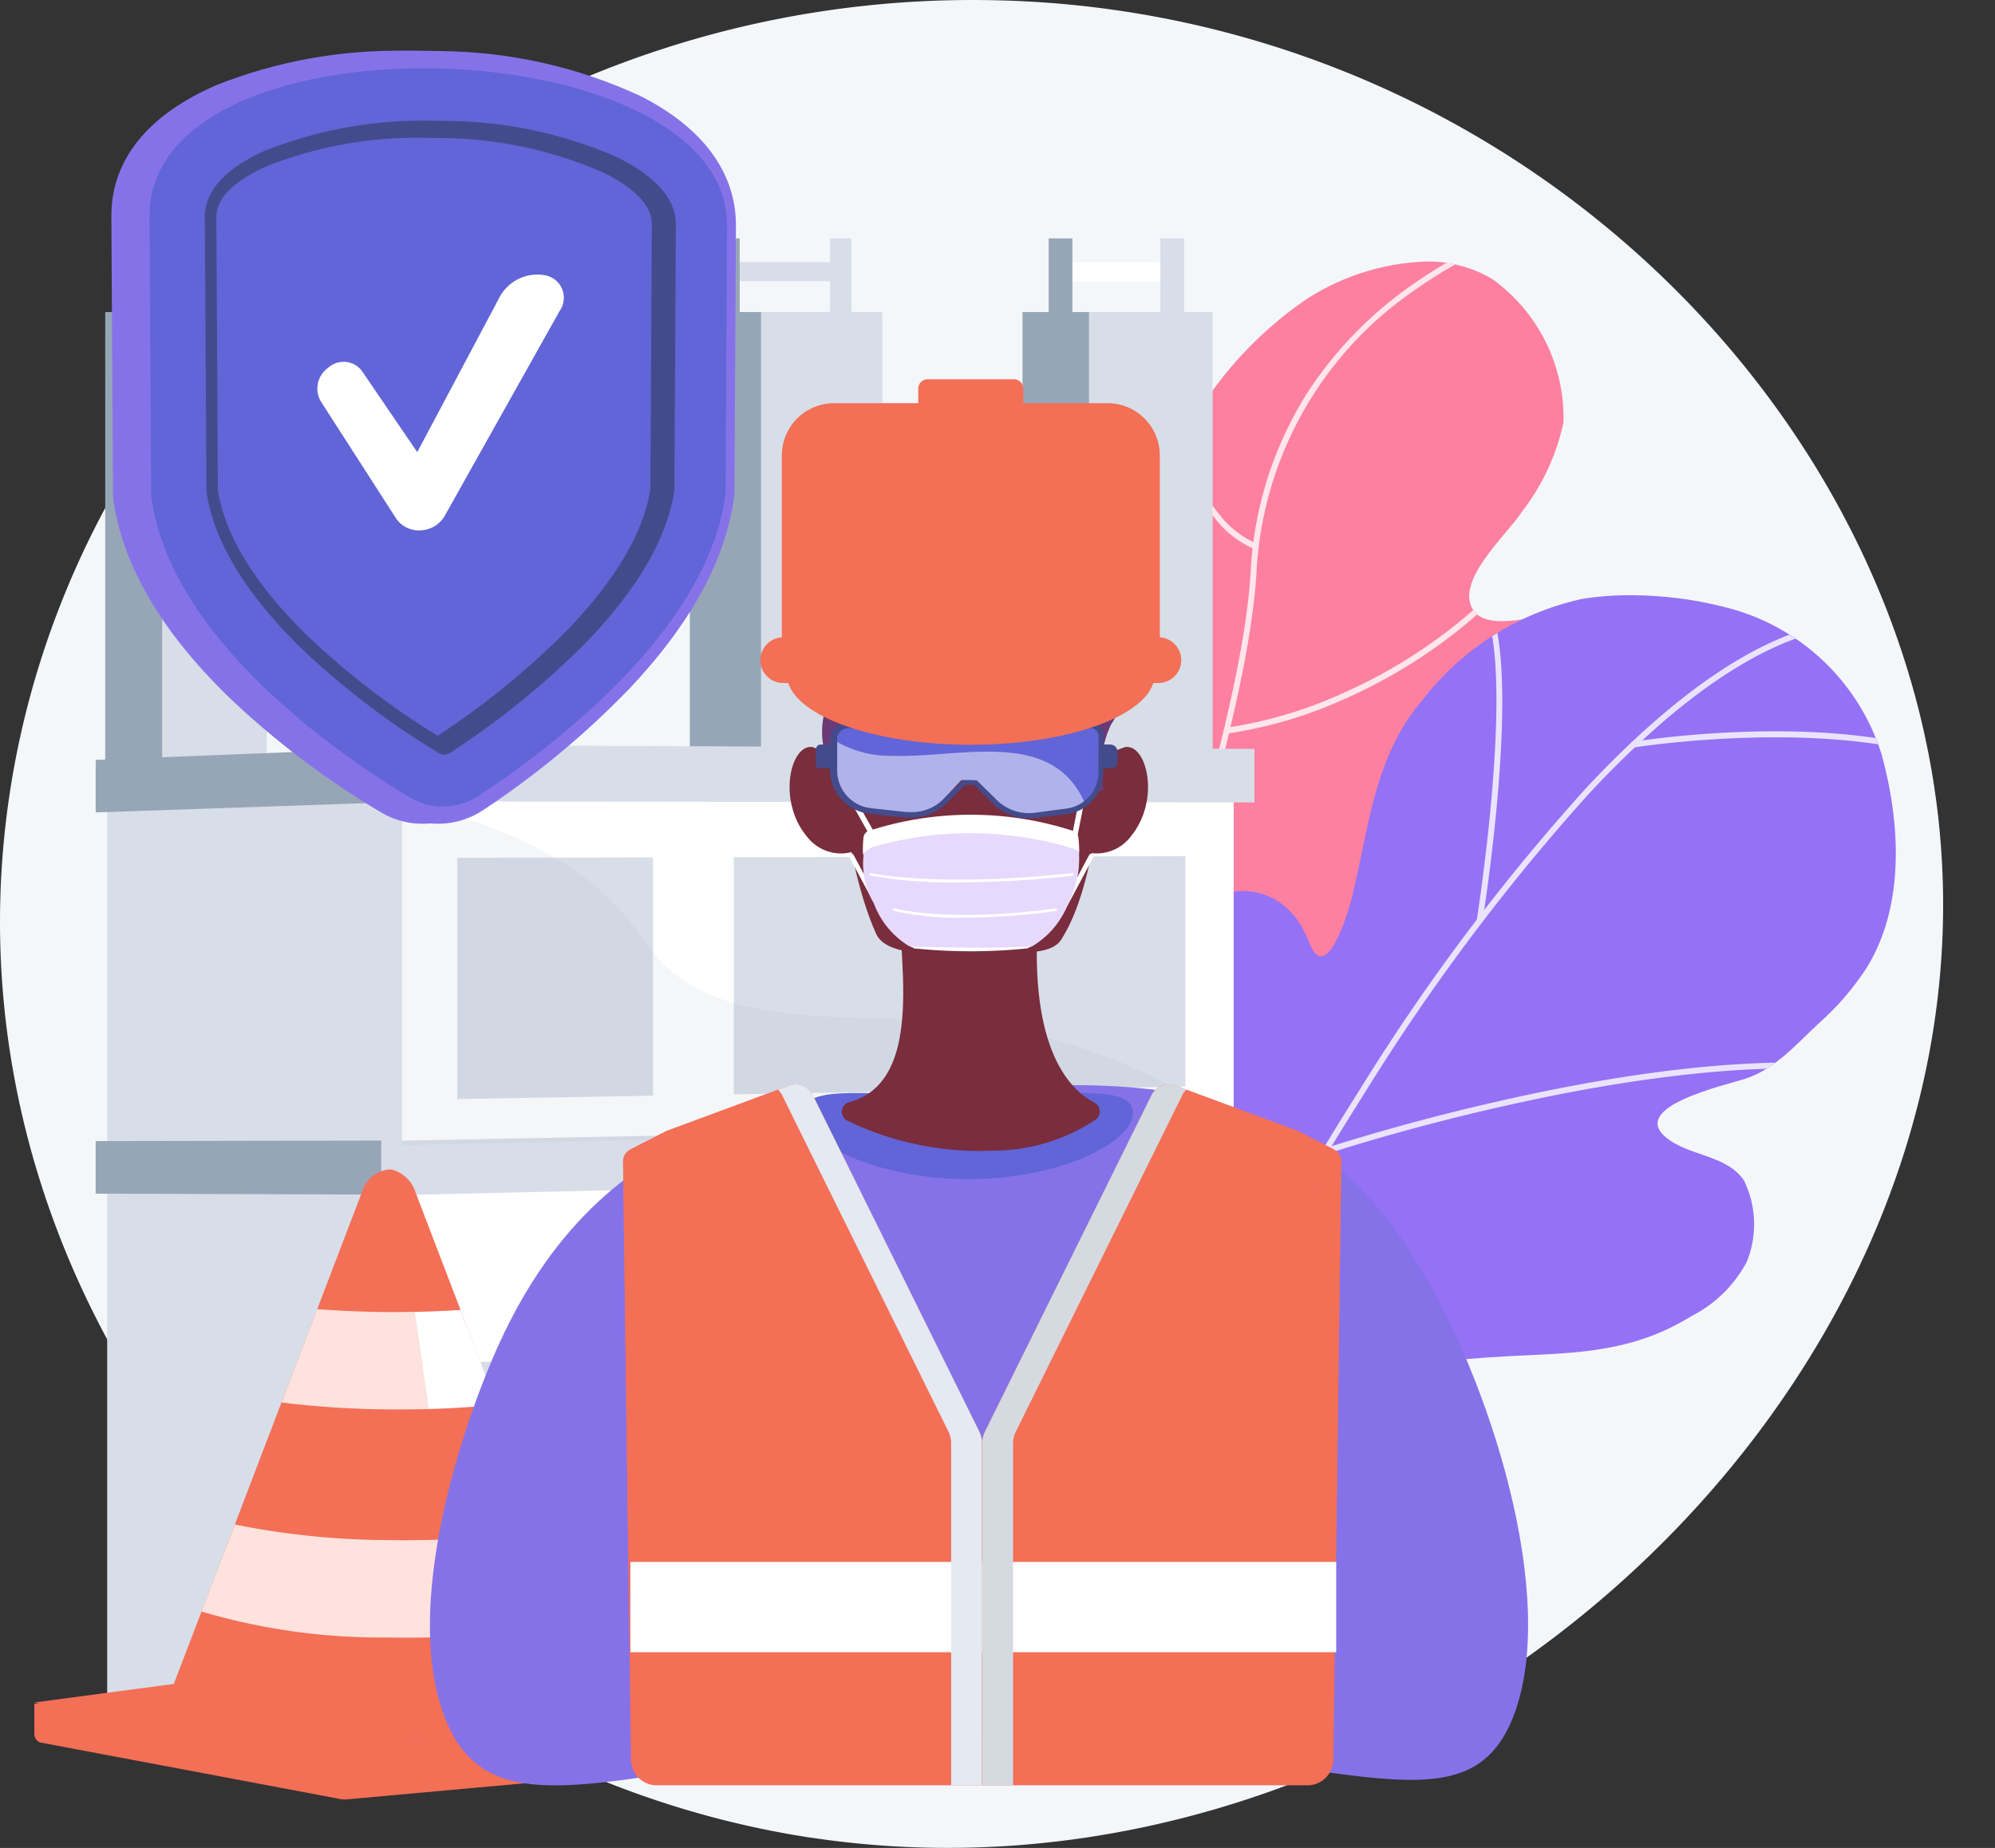 <svg id="Group_947" data-name="Group 947" xmlns="http://www.w3.org/2000/svg" xmlns:xlink="http://www.w3.org/1999/xlink" width="98.073" height="90.853" viewBox="0 0 98.073 90.853">
  <rect x="0" y="0" width="98.073" height="90.853" fill="#333333" stroke="none"/>
  <defs>
    <clipPath id="clip-path">
      <rect id="Rectangle_210" data-name="Rectangle 210" width="98.073" height="90.853" fill="none"/>
    </clipPath>
    <clipPath id="clip-path-2">
      <rect id="Rectangle_124" data-name="Rectangle 124" width="98.072" height="90.853" fill="none"/>
    </clipPath>
    <clipPath id="clip-path-3">
      <path id="Path_796" data-name="Path 796" d="M1474.428,400.055a18.748,18.748,0,0,0-7.4,10.98c-1.144,4.663.434,9.491-.018,14.217-.711,7.429-11.24-2.036-9.182,17.5.454,4.313,1.195,9.03,3.618,12.727,1,1.533,3.013,3.663,5.016,3.54,2.839-.174,2.712-4.191,3.593-6.044a12.925,12.925,0,0,1,4.822-5.16c2.539-1.629,5.482-3.086,6.491-6.162.655-2-.331-4.054-1.593-5.608-.7-.856-2.178-1.835-1.955-3.1.184-1.046,1.655-1.815,2.422-2.367a62.067,62.067,0,0,0,6.748-5.538c1.882-1.806,5.065-4.546,4.807-7.481-.207-2.362-2.648-2.352-4.57-2.181-.316.028-.619.061-.9.087-.857.084-2.736.6-3.384-.25-1.068-1.408,1.645-3.8,2.328-4.869a10.954,10.954,0,0,0,2.062-4.416,8.4,8.4,0,0,0-3.493-7.047,6.159,6.159,0,0,0-3.278-.868,11.548,11.548,0,0,0-6.142,2.037" transform="translate(-1457.566 -398.018)" fill="none"/>
    </clipPath>
    <linearGradient id="linear-gradient" x1="-0.472" y1="1.583" x2="-0.472" y2="1.583" gradientUnits="objectBoundingBox">
      <stop offset="0" stop-color="#ff9085"/>
      <stop offset="1" stop-color="#fb6fbb"/>
    </linearGradient>
    <clipPath id="clip-path-5">
      <rect id="Rectangle_126" data-name="Rectangle 126" width="28.812" height="68.427" fill="none"/>
    </clipPath>
    <clipPath id="clip-path-6">
      <path id="Path_803" data-name="Path 803" d="M1721.875,905.976a13.6,13.6,0,0,0-7.759,4.973c-2.375,2.792-2.6,6.251-3.447,9.688-.167.674-1.265,4.384-2.1,2.209-1.16-3.032-3.746-2.5-3.746-2.5a6.05,6.05,0,0,0-4.327,3.774c-2,4.995-1.381,11.483-.958,16.718.2,2.463.505,4.912.87,7.353a1.558,1.558,0,0,0,2.725.784c.413-.482.845-.925,1.246-1.314,3.85-3.747,9.878-4.3,14.965-4.525,2.97-.131,5.417-.32,8-1.914a6.327,6.327,0,0,0,2.742-2.687,4.905,4.905,0,0,0-.14-3.99c-.846-1.269-2.724-1.189-3.842-2.124-1.807-1.51,2.919-2.561,3.871-2.867,1.517-.488,2.523-1.7,3.66-2.748a13.426,13.426,0,0,0,2.315-2.678c1.925-3.067,1.688-7.184.753-10.554a10.764,10.764,0,0,0-7.736-7.227,18.633,18.633,0,0,0-4.582-.577,14.8,14.8,0,0,0-2.517.2" transform="translate(-1699.108 -905.772)" fill="none"/>
    </clipPath>
    <linearGradient id="linear-gradient-2" x1="-1.024" y1="1.388" x2="-1.023" y2="1.388" gradientUnits="objectBoundingBox">
      <stop offset="0" stop-color="#e38ddd"/>
      <stop offset="0.004" stop-color="#e38ddd"/>
      <stop offset="1" stop-color="#9571f6"/>
    </linearGradient>
    <clipPath id="clip-path-8">
      <rect id="Rectangle_128" data-name="Rectangle 128" width="42.612" height="45.12" fill="none"/>
    </clipPath>
    <clipPath id="clip-path-10">
      <rect id="Rectangle_149" data-name="Rectangle 149" width="40.961" height="16.789" fill="none"/>
    </clipPath>
    <clipPath id="clip-path-12">
      <path id="Path_826" data-name="Path 826" d="M1039.382,2453.532v1.421l14.383-.74v-1.4Z" transform="translate(-1039.382 -2452.818)" fill="none"/>
    </clipPath>
    <linearGradient id="linear-gradient-3" x1="-2.335" y1="5.435" x2="-2.333" y2="5.435" gradientUnits="objectBoundingBox">
      <stop offset="0" stop-color="#ebeff2"/>
      <stop offset="0.494" stop-color="#ebeff2"/>
      <stop offset="1" stop-color="#fff"/>
    </linearGradient>
    <clipPath id="clip-path-14">
      <path id="Path_828" data-name="Path 828" d="M965.774,2536.354v1.425l19.026-1.051v-1.391Z" transform="translate(-965.774 -2535.337)" fill="none"/>
    </clipPath>
    <linearGradient id="linear-gradient-4" x1="-1.64" y1="3.66" x2="-1.638" y2="3.66" xlink:href="#linear-gradient-3"/>
    <clipPath id="clip-path-15">
      <path id="Path_829" data-name="Path 829" d="M67.558,2504.765l-15.5,1.922v1.42a.473.473,0,0,0,.27.479l14.613,2.754c.04.01.081.019.121.026a1.511,1.511,0,0,0,.467.009l20.973-1.9c.234-.031.411-.315.411-.659v-1.345l-13.519-2.811-2.678-.779-1.172.225-1.984-.286Z" transform="translate(-52.053 -2503.82)" fill="none"/>
    </clipPath>
    <linearGradient id="linear-gradient-5" x1="-0.046" y1="1.314" x2="-0.045" y2="1.314" gradientUnits="objectBoundingBox">
      <stop offset="0" stop-color="#ffc444"/>
      <stop offset="0.996" stop-color="#f36f56"/>
      <stop offset="1" stop-color="#f36f56"/>
    </linearGradient>
    <clipPath id="clip-path-17">
      <rect id="Rectangle_157" data-name="Rectangle 157" width="21.849" height="7.57" fill="none"/>
    </clipPath>
    <clipPath id="clip-path-18">
      <path id="Path_830" data-name="Path 830" d="M538.339,2507.469v1.344c0,.344-.177.629-.411.66l-20.972,1.9a1.491,1.491,0,0,1-.466-.009v-7.241l2.5-.305,1.984.286,1.172-.225,2.678.779Z" transform="translate(-516.491 -2503.817)" fill="none"/>
    </clipPath>
    <linearGradient id="linear-gradient-6" x1="-1.394" y1="0.767" x2="-1.392" y2="0.767" gradientUnits="objectBoundingBox">
      <stop offset="0" stop-color="#ffc444"/>
      <stop offset="0.592" stop-color="#f8924f"/>
      <stop offset="0.996" stop-color="#f36f56"/>
      <stop offset="1" stop-color="#f36f56"/>
    </linearGradient>
    <clipPath id="clip-path-19">
      <path id="Path_831" data-name="Path 831" d="M52.053,2508.457l14.9,2.806a1.432,1.432,0,0,0,.554.032l21.4-1.99-16.2-3.591Z" transform="translate(-52.053 -2505.715)" fill="none"/>
    </clipPath>
    <linearGradient id="linear-gradient-7" x1="-0.627" y1="0.694" x2="-0.625" y2="0.694" xlink:href="#linear-gradient-6"/>
    <clipPath id="clip-path-20">
      <path id="Path_832" data-name="Path 832" d="M272.48,1780.618l-2.184,5.708-1.756,4.591-2.294,6-1.638,4.279-1.357,3.546a.351.351,0,0,0-.022.056l-.024.059h.008a.327.327,0,0,0-.008.087c0,1.211,4.726,2.305,10.608,2.441,1.2.028,2.35.014,3.429-.036,4.274-.2,7.37-.963,7.37-1.947a.575.575,0,0,0-.11-.291l-1.388-3.572-.027,0h0l-1.667-4.4h0l-2.321-6.118-1.759-4.652-2.2-5.748a1.694,1.694,0,0,0-1.112-1.136.985.985,0,0,0-.219-.024,1.56,1.56,0,0,0-1.327,1.159" transform="translate(-263.204 -1779.459)" fill="none"/>
    </clipPath>
    <linearGradient id="linear-gradient-8" x1="-0.172" y1="1.371" x2="-0.171" y2="1.371" xlink:href="#linear-gradient-5"/>
    <clipPath id="clip-path-22">
      <rect id="Rectangle_162" data-name="Rectangle 162" width="14.074" height="27.938" fill="none"/>
    </clipPath>
    <clipPath id="clip-path-23">
      <path id="Path_835" data-name="Path 835" d="M277.241,1807.349c-1.079.05-2.232.064-3.429.036-5.882-.136-10.608-1.23-10.608-2.441a.323.323,0,0,1,.008-.087H263.2l.024-.059a.351.351,0,0,1,.022-.056l1.357-3.546,1.638-4.279,2.294-6,1.756-4.591,2.184-5.708a1.56,1.56,0,0,1,1.327-1.159.985.985,0,0,1,.219.024c.233,1.453.633,3.989,1.074,6.978.221,1.5.454,3.125.681,4.778.293,2.137.577,4.332.818,6.41.2,1.7.365,3.327.484,4.779a34.54,34.54,0,0,1,.158,4.92" transform="translate(-263.204 -1779.46)" fill="none"/>
    </clipPath>
    <linearGradient id="linear-gradient-9" x1="-0.602" y1="1.193" x2="-0.6" y2="1.193" xlink:href="#linear-gradient-5"/>
    <clipPath id="clip-path-24">
      <path id="Path_836" data-name="Path 836" d="M174.548,79.3c-3.344,1.456-5.124,3.673-5.124,6.4l.081,13.815.007.051c.418,3.238,2.33,6.535,5.657,9.779a41.785,41.785,0,0,0,7.51,5.691,3.972,3.972,0,0,0,2.161.559,4.113,4.113,0,0,0,2.147-.68,43.355,43.355,0,0,0,7.247-5.936c3.109-3.241,4.868-6.446,5.25-9.546l.006-.049.074-13.2c0-2.6-1.633-4.8-4.746-6.361a24.414,24.414,0,0,0-9.979-2.214q-.461-.013-.918-.013a24.06,24.06,0,0,0-9.373,1.7" transform="translate(-169.424 -77.604)" fill="none"/>
    </clipPath>
    <linearGradient id="linear-gradient-10" x1="0.073" y1="1.936" x2="0.073" y2="1.936" gradientUnits="objectBoundingBox">
      <stop offset="0" stop-color="#aa80f9"/>
      <stop offset="0.996" stop-color="#6165d7"/>
      <stop offset="1" stop-color="#6165d7"/>
    </linearGradient>
    <clipPath id="clip-path-25">
      <path id="Path_837" data-name="Path 837" d="M204.267,79.3c-3.3,1.456-5.057,3.673-5.057,6.4l.08,13.815.007.051c.413,3.238,2.3,6.535,5.583,9.779a41.282,41.282,0,0,0,7.41,5.691,3.879,3.879,0,0,0,2.133.559,4.021,4.021,0,0,0,2.119-.68,42.9,42.9,0,0,0,7.151-5.936c3.068-3.241,4.8-6.446,5.181-9.546l.006-.049.073-13.2c0-2.6-1.611-4.8-4.683-6.361a23.826,23.826,0,0,0-9.847-2.214q-.455-.013-.906-.013a23.466,23.466,0,0,0-9.25,1.7" transform="translate(-199.21 -77.604)" fill="none"/>
    </clipPath>
    <linearGradient id="linear-gradient-11" x1="0.029" y1="1.946" x2="0.029" y2="1.946" xlink:href="#linear-gradient-10"/>
    <clipPath id="clip-path-26">
      <path id="Path_838" data-name="Path 838" d="M227.443,111.134l.081,13.746c.9,7.013,9.147,12.692,12.737,14.849a3.169,3.169,0,0,0,3.364-.091c3.515-2.313,11.306-8.135,12.138-14.879l.074-13.164c0-5.049-7.587-7.726-14.917-7.726-6.851,0-13.476,2.338-13.476,7.265" transform="translate(-227.443 -103.869)" fill="none"/>
    </clipPath>
    <linearGradient id="linear-gradient-12" x1="-0.017" y1="2.029" x2="-0.016" y2="2.029" xlink:href="#linear-gradient-10"/>
    <clipPath id="clip-path-27">
      <path id="Path_839" data-name="Path 839" d="M314.723,184.747c-2.013.888-3.039,2-3.043,3.3l.079,13.518c.356,2.415,1.909,4.986,4.6,7.631a39.015,39.015,0,0,0,6.836,5.218.49.49,0,0,0,.266.07.508.508,0,0,0,.266-.083,40.539,40.539,0,0,0,6.686-5.424c2.559-2.648,4.016-5.168,4.349-7.5l.074-13.05c0-1.252-.963-2.363-2.861-3.3a21.161,21.161,0,0,0-8.513-1.8q-.327-.008-.652-.008a20.893,20.893,0,0,0-8.088,1.441" transform="translate(-311.68 -183.306)" fill="none"/>
    </clipPath>
    <linearGradient id="linear-gradient-13" x1="-0.435" y1="2.724" x2="-0.433" y2="2.724" gradientUnits="objectBoundingBox">
      <stop offset="0" stop-color="#26264f"/>
      <stop offset="0.004" stop-color="#26264f"/>
      <stop offset="1" stop-color="#444b8c"/>
    </linearGradient>
    <clipPath id="clip-path-28">
      <path id="Path_840" data-name="Path 840" d="M331.693,211.092c-1.672.74-2.525,1.591-2.527,2.519l.078,13.439c.344,2.211,1.808,4.6,4.339,7.091a37.913,37.913,0,0,0,6.463,4.974,39.367,39.367,0,0,0,6.338-5.161c2.415-2.5,3.8-4.841,4.119-6.986l.073-13c0-.9-.8-1.759-2.385-2.542a20.264,20.264,0,0,0-8.145-1.7q-.3-.007-.6-.007a20,20,0,0,0-7.753,1.374" transform="translate(-329.166 -209.718)" fill="none"/>
    </clipPath>
    <linearGradient id="linear-gradient-14" x1="-0.309" y1="2.617" x2="-0.308" y2="2.617" xlink:href="#linear-gradient-10"/>
    <clipPath id="clip-path-30">
      <path id="Path_842" data-name="Path 842" d="M681.11,1651.194c-8.166.327-18.127.726-23.548,12.52-1.86,4.047-4.813,12.974-2.721,18.422,1.79,4.661,6.013,3.494,14.075,2.327a89.32,89.32,0,0,1,13.675-1.044c15.768.083,22.4,4.79,24.786-1.283,2.27-5.775-1.134-16.617-4.836-22.526-4.624-7.381-10.628-8.533-17.039-8.533-1.447,0-2.916.059-4.393.118" transform="translate(-654.122 -1651.076)" fill="none"/>
    </clipPath>
    <linearGradient id="linear-gradient-15" x1="-0.347" y1="1.01" x2="-0.347" y2="1.01" xlink:href="#linear-gradient-10"/>
    <clipPath id="clip-path-31">
      <path id="Path_843" data-name="Path 843" d="M1230.571,1663.29c-4.473,0-8.1-.664-8.1.821s3.626,3.267,8.1,3.267,8.1-1.782,8.1-3.267c0-.784-1.01-.969-2.623-.969-1.442,0-3.364.148-5.475.148" transform="translate(-1222.473 -1663.142)" fill="none"/>
    </clipPath>
    <linearGradient id="linear-gradient-16" x1="-2.425" y1="7.528" x2="-2.423" y2="7.528" xlink:href="#linear-gradient-10"/>
    <clipPath id="clip-path-32">
      <path id="Path_844" data-name="Path 844" d="M1281.214,1382.362a.493.493,0,0,0-.11.91,14.906,14.906,0,0,0,7.144,1.476,9.112,9.112,0,0,0,5.063-1.517.493.493,0,0,0-.053-.847c-1.38-.711-3.3-2.973-2.724-9.641l-6.454-.221c-1.231,0,1.611,8.652-2.865,9.84" transform="translate(-1280.845 -1372.522)" fill="none"/>
    </clipPath>
    <linearGradient id="linear-gradient-17" x1="-3.173" y1="3.782" x2="-3.17" y2="3.782" gradientUnits="objectBoundingBox">
      <stop offset="0" stop-color="#ab316d"/>
      <stop offset="1" stop-color="#792d3d"/>
    </linearGradient>
    <clipPath id="clip-path-33">
      <path id="Path_845" data-name="Path 845" d="M1271.893,898.709a7.058,7.058,0,0,0-6.723,4.934c.018.109.391,8.006,2.2,11.95.518,1.132,3.088,1,4.751.86a12.2,12.2,0,0,1,1.442.009c1.206.052,2.456.1,2.9-.6,2.564-4.01,2.13-13.941,2.13-13.941s-1.279-3.215-6.484-3.216l-.216,0" transform="translate(-1265.17 -898.707)" fill="none"/>
    </clipPath>
    <linearGradient id="linear-gradient-18" x1="-2.003" y1="3.951" x2="-2.001" y2="3.951" xlink:href="#linear-gradient-17"/>
    <clipPath id="clip-path-34">
      <path id="Path_846" data-name="Path 846" d="M1202.308,1140.932a2.1,2.1,0,0,0,3.123.306l-.629-3.187a4.865,4.865,0,0,0-2.189-1.484.583.583,0,0,0-.1-.008c-1.006,0-1.613,2.638-.209,4.373" transform="translate(-1201.484 -1136.558)" fill="none"/>
    </clipPath>
    <linearGradient id="linear-gradient-19" x1="-5.715" y1="10.665" x2="-5.71" y2="10.665" xlink:href="#linear-gradient-17"/>
    <clipPath id="clip-path-35">
      <path id="Path_847" data-name="Path 847" d="M1627.409,1136.566a4.864,4.864,0,0,0-2.189,1.484l-.629,3.187a2.1,2.1,0,0,0,3.123-.306c1.4-1.735.8-4.373-.209-4.373a.588.588,0,0,0-.1.008" transform="translate(-1624.591 -1136.558)" fill="none"/>
    </clipPath>
    <linearGradient id="linear-gradient-20" x1="-7.902" y1="10.665" x2="-7.897" y2="10.665" xlink:href="#linear-gradient-17"/>
    <clipPath id="clip-path-36">
      <path id="Path_848" data-name="Path 848" d="M1210.6,696.987c-.668.616-1.3,1.231-1.66,1.042s-.012-.88-.5-1.394a2.016,2.016,0,0,0-2.577.036c-.585.6-.088,1.307-.708,2.061-.556.678-1.2.4-1.826.942-1.066.922-.7,3.009-.562,3.754.456,2.564,1.875,3.083,1.557,4.831a3.926,3.926,0,0,0-.136,1.675,3.44,3.44,0,0,0,.808,1.608c.142.26.3.5.414.474.455-.119-1.3-4.557.317-6.111.53-.509,1.1-.4,2.324-.294a20.594,20.594,0,0,0,2.882.068c3.451-.156,4.333-.982,5.377-.349.95.576,1.8,2.221,1.1,7.094l.588-.136a5.016,5.016,0,0,1,.354-3.238,3.573,3.573,0,0,0,.642-1.923c-.021-.534-.2-.559-.227-1-.086-1.283,1.379-1.629,1.449-2.9.054-.976-.788-1.2-.634-2.218.131-.868.788-1.03.684-1.657-.112-.676-.993-1.18-1.611-1.355s-.859.02-1.228-.235c-.6-.412-.31-1.144-.742-1.415-.385-.242-.959.121-1.561.483s-1.23.724-1.724.484c-.6-.291-.368-1.16-.9-1.37a.575.575,0,0,0-.214-.04c-.487,0-1.1.538-1.684,1.076" transform="translate(-1202.592 -695.91)" fill="none"/>
    </clipPath>
    <linearGradient id="linear-gradient-21" x1="-1.737" y1="3.196" x2="-1.735" y2="3.196" gradientUnits="objectBoundingBox">
      <stop offset="0" stop-color="#311944"/>
      <stop offset="1" stop-color="#6b3976"/>
    </linearGradient>
    <clipPath id="clip-path-38">
      <rect id="Rectangle_178" data-name="Rectangle 178" width="16.217" height="12.583" fill="none"/>
    </clipPath>
    <clipPath id="clip-path-39">
      <path id="Path_849" data-name="Path 849" d="M1218.113,823.691c-.126-1.261.851-1.847.687-2.746a2.19,2.19,0,0,0-1.716-1.511c-1.637-.3-2.7,2.115-4.326,1.854-1.259-.2-1.119-1.723-2.541-2.334-2.252-.969-4.613,1.986-6.111,1.167-.45-.246-.906-.878-.938-2.593-.859.987-.522,2.885-.4,3.588.456,2.564,1.876,3.083,1.557,4.831a3.926,3.926,0,0,0-.136,1.675,3.44,3.44,0,0,0,.808,1.608c.142.26.3.5.414.474.455-.119-1.3-4.557.317-6.111.836-.8,1.779-.071,5.205-.226,3.451-.156,4.334-.982,5.377-.349.95.576,1.8,2.221,1.1,7.094l.589-.136a5.015,5.015,0,0,1,.354-3.238c.1-.191.231-.4.35-.65a5.791,5.791,0,0,0-.246-1.365,5.059,5.059,0,0,1-.343-1.03" transform="translate(-1202.601 -817.527)" fill="none"/>
    </clipPath>
    <linearGradient id="linear-gradient-22" x1="-2.244" y1="3.45" x2="-2.242" y2="3.45" xlink:href="#linear-gradient-21"/>
    <clipPath id="clip-path-40">
      <path id="Path_850" data-name="Path 850" d="M956.125,1650.121l-6.024,2.232-.914.471-.857.441a.654.654,0,0,0-.353.589l.256,19.379.133,10.038a1.27,1.27,0,0,0,1.269,1.253h15.994v-16.814a1.268,1.268,0,0,0-.131-.563l-8.192-16.555a.949.949,0,0,0-1.18-.47" transform="translate(-947.976 -1650.062)" fill="none"/>
    </clipPath>
    <linearGradient id="linear-gradient-23" x1="-1.735" y1="1.089" x2="-1.733" y2="1.089" xlink:href="#linear-gradient-5"/>
    <clipPath id="clip-path-42">
      <rect id="Rectangle_182" data-name="Rectangle 182" width="1.535" height="20.408" fill="none"/>
    </clipPath>
    <clipPath id="clip-path-43">
      <path id="Path_851" data-name="Path 851" d="M949.51,1753.6a1.808,1.808,0,0,1-.363,1.118l-.916,1.217-.256-19.379a.654.654,0,0,1,.353-.588l.857-.441Z" transform="translate(-947.976 -1735.522)" fill="none"/>
    </clipPath>
    <linearGradient id="linear-gradient-24" x1="-19.835" y1="1.704" x2="-19.814" y2="1.704" xlink:href="#linear-gradient-5"/>
    <clipPath id="clip-path-44">
      <path id="Path_853" data-name="Path 853" d="M1502.638,1650.591l-8.2,16.555a1.271,1.271,0,0,0-.135.563v16.814h16a1.27,1.27,0,0,0,1.269-1.253l.133-10.038.256-19.379a.655.655,0,0,0-.353-.589l-.857-.441-.914-.471-6.024-2.232a.949.949,0,0,0-1.18.47" transform="translate(-1494.307 -1650.062)" fill="none"/>
    </clipPath>
    <linearGradient id="linear-gradient-25" x1="-2.734" y1="1.089" x2="-2.732" y2="1.089" xlink:href="#linear-gradient-5"/>
    <clipPath id="clip-path-47">
      <path id="Path_854" data-name="Path 854" d="M1993.379,1753.6a1.808,1.808,0,0,0,.363,1.118l.916,1.217.256-19.379a.655.655,0,0,0-.353-.588l-.857-.441Z" transform="translate(-1993.379 -1735.522)" fill="none"/>
    </clipPath>
    <linearGradient id="linear-gradient-26" x1="-41.708" y1="1.704" x2="-41.687" y2="1.704" xlink:href="#linear-gradient-5"/>
    <clipPath id="clip-path-48">
      <rect id="Rectangle_190" data-name="Rectangle 190" width="10.64" height="5.645" fill="none"/>
    </clipPath>
    <clipPath id="clip-path-49">
      <path id="Path_859" data-name="Path 859" d="M1323.142,1268.175c0,.062,0,.124,0,.185a4.661,4.661,0,0,1-.531,2.313,4.171,4.171,0,0,1-1.756,2.111.15.15,0,0,1-.028.012c-1.3.106-4.335.062-5.973.022-.026-.011-.052-.021-.078-.034a4.141,4.141,0,0,1-1.73-2.111,3.88,3.88,0,0,1-.506-2.313v-.023c0-.026-.025-.051-.023-.077,0,0-.009,0-.009,0l.014-.014a1.351,1.351,0,0,1,.624-.375,17.347,17.347,0,0,1,9.587.082l.415.169c0,.019,0,.038,0,.057" transform="translate(-1312.502 -1267.217)" fill="none"/>
    </clipPath>
    <linearGradient id="linear-gradient-27" x1="-3.784" y1="7.231" x2="-3.781" y2="7.231" gradientUnits="objectBoundingBox">
      <stop offset="0" stop-color="#6165d7"/>
      <stop offset="0.004" stop-color="#6165d7"/>
      <stop offset="1" stop-color="#aa80f9"/>
    </linearGradient>
    <clipPath id="clip-path-50">
      <rect id="Rectangle_191" data-name="Rectangle 191" width="10.038" height="0.458" fill="none"/>
    </clipPath>
    <clipPath id="clip-path-51">
      <rect id="Rectangle_192" data-name="Rectangle 192" width="8.09" height="0.457" fill="none"/>
    </clipPath>
    <clipPath id="clip-path-52">
      <path id="Path_864" data-name="Path 864" d="M1241.449,1132.907c-.2,0-.25.156-.25.353v.541c0,.2.052.274.25.274h.568v-1.168Z" transform="translate(-1241.199 -1132.907)" fill="none"/>
    </clipPath>
    <linearGradient id="linear-gradient-28" x1="-49.038" y1="46.437" x2="-48.998" y2="46.437" xlink:href="#linear-gradient-13"/>
    <clipPath id="clip-path-53">
      <path id="Path_865" data-name="Path 865" d="M1671.482,1132.907v1.168h.574c.2,0,.36-.076.36-.274v-.541a.356.356,0,0,0-.36-.353Z" transform="translate(-1671.482 -1132.907)" fill="none"/>
    </clipPath>
    <linearGradient id="linear-gradient-29" x1="-57.783" y1="46.437" x2="-57.748" y2="46.437" xlink:href="#linear-gradient-13"/>
    <clipPath id="clip-path-54">
      <path id="Path_866" data-name="Path 866" d="M1279.045,1103.345l-5.926.251-5.929-.251a.658.658,0,0,0-.68.613v1.656a1.993,1.993,0,0,0,1.767,1.958l1.579.185a2.475,2.475,0,0,0,2.123-.784l.867-.922h.559l.869.922a2.464,2.464,0,0,0,2.124.764l1.556-.175a1.976,1.976,0,0,0,1.758-1.948v-1.656a.627.627,0,0,0-.2-.444.634.634,0,0,0-.433-.17h-.03" transform="translate(-1266.51 -1103.345)" fill="none"/>
    </clipPath>
    <linearGradient id="linear-gradient-30" x1="-3.973" y1="4.379" x2="-3.97" y2="4.379" xlink:href="#linear-gradient-10"/>
    <clipPath id="clip-path-56">
      <rect id="Rectangle_197" data-name="Rectangle 197" width="12.406" height="3.747" fill="none"/>
    </clipPath>
    <clipPath id="clip-path-57">
      <path id="Path_868" data-name="Path 868" d="M1275.665,1099.288h.026a.424.424,0,0,1,.3.132.443.443,0,0,1,.1.343v1.657a1.8,1.8,0,0,1-1.572,1.831l-1.5.2a2.6,2.6,0,0,1-.286.026,2.262,2.262,0,0,1-1.72-.724l-.909-.894h-.676l-.928.9a2.216,2.216,0,0,1-1.7.667,2.737,2.737,0,0,1-.31-.018l-1.578-.174a1.859,1.859,0,0,1-1.666-1.809v-1.657c0-.064.016-.175.192-.343a.573.573,0,0,1,.373-.132l5.948.252Zm-12.459-.07a.812.812,0,0,0-.313.544v1.657a2.176,2.176,0,0,0,1.95,2.088l1.6.177a3.1,3.1,0,0,0,.346.024,2.517,2.517,0,0,0,1.908-.786l.844-.833h.442l.823.828a2.537,2.537,0,0,0,1.924.815,2.833,2.833,0,0,0,.319-.018l1.481-.191a2.049,2.049,0,0,0,1.8-2.1v-1.663a.648.648,0,0,0-.651-.748l-5.927.253-5.918-.252h-.033a.918.918,0,0,0-.594.21" transform="translate(-1262.893 -1099.008)" fill="none"/>
    </clipPath>
    <linearGradient id="linear-gradient-31" x1="-3.037" y1="11.716" x2="-3.035" y2="11.716" xlink:href="#linear-gradient-13"/>
    <clipPath id="clip-path-58">
      <path id="Path_869" data-name="Path 869" d="M1192.12,613.47a2.569,2.569,0,0,0-2.569,2.57v9.075h18.582v-9.075a2.57,2.57,0,0,0-2.57-2.57Z" transform="translate(-1189.551 -613.47)" fill="none"/>
    </clipPath>
    <linearGradient id="linear-gradient-32" x1="-1.723" y1="4.252" x2="-1.721" y2="4.252" xlink:href="#linear-gradient-5"/>
    <clipPath id="clip-path-59">
      <path id="Path_870" data-name="Path 870" d="M1397.583,577.114a.461.461,0,0,0-.461.461v12.358h5.168V577.576a.461.461,0,0,0-.461-.461Z" transform="translate(-1397.122 -577.114)" fill="none"/>
    </clipPath>
    <linearGradient id="linear-gradient-33" x1="-4.788" y1="5.268" x2="-4.784" y2="5.268" xlink:href="#linear-gradient-5"/>
    <clipPath id="clip-path-60">
      <path id="Rectangle_203" data-name="Rectangle 203" d="M1.125,0H19.567a1.125,1.125,0,0,1,1.125,1.125v0a1.125,1.125,0,0,1-1.125,1.125H1.125A1.125,1.125,0,0,1,0,1.125v0A1.125,1.125,0,0,1,1.125,0Z" fill="none"/>
    </clipPath>
    <linearGradient id="linear-gradient-34" x1="-1.806" y1="26.461" x2="-1.805" y2="26.461" xlink:href="#linear-gradient-5"/>
    <clipPath id="clip-path-61">
      <path id="Path_871" data-name="Path 871" d="M1198.255,1035.224c.389,1.776,4.274,3.17,9.01,3.17s8.62-1.395,9.009-3.17Z" transform="translate(-1198.255 -1035.224)" fill="none"/>
    </clipPath>
    <linearGradient id="linear-gradient-35" x1="-2.152" y1="6.542" x2="-2.15" y2="6.542" xlink:href="#linear-gradient-5"/>
  </defs>
  <g id="Group_946" data-name="Group 946" clip-path="url(#clip-path)">
    <g id="Group_803" data-name="Group 803" transform="translate(0 0)">
      <g id="Group_802" data-name="Group 802" clip-path="url(#clip-path-2)">
        <path id="Path_795" data-name="Path 795" d="M39.87,90.349C16.172,86.76-3.086,64.354.413,39.45,3.4,18.212,22.018,1.683,44.348.122q2.425-.17,4.9-.1A48.8,48.8,0,0,1,80.962,12.9c8.147,7.5,13.441,17.54,14.4,28.07,2.567,28.015-26.022,53.839-55.5,49.375" transform="translate(0 -0.001)" fill="#f4f7fa"/>
      </g>
    </g>
    <g id="Group_805" data-name="Group 805" transform="translate(47.093 12.86)">
      <g id="Group_804" data-name="Group 804" clip-path="url(#clip-path-3)">
        <rect id="Rectangle_125" data-name="Rectangle 125" width="65.269" height="43.815" transform="translate(-9.557 60.122) rotate(-82.64)" fill="url(#linear-gradient)"/>
      </g>
    </g>
    <g id="Group_810" data-name="Group 810" transform="translate(47.093 12.86)">
      <g id="Group_809" data-name="Group 809" clip-path="url(#clip-path-3)">
        <g id="Group_808" data-name="Group 808" transform="translate(1.015 -2.321)" opacity="0.8" style="mix-blend-mode: soft-light;isolation: isolate">
          <g id="Group_807" data-name="Group 807">
            <g id="Group_806" data-name="Group 806" clip-path="url(#clip-path-5)">
              <path id="Path_797" data-name="Path 797" d="M1695.877,394.6a.144.144,0,0,1-.084-.027c-4.846-3.461-7.126-8.746-6.972-16.156.135-6.46,2.028-13.469,3.859-20.248,1.442-5.338,2.8-10.38,3.052-14.43a18.151,18.151,0,0,1,2.754-8.748,19.22,19.22,0,0,1,5.205-5.371,23.472,23.472,0,0,1,7.3-3.444.144.144,0,0,1,.065.281,23.171,23.171,0,0,0-7.208,3.4,17.911,17.911,0,0,0-7.829,13.895c-.25,4.079-1.615,9.135-3.062,14.487-3.6,13.339-7.688,28.459,3,36.094a.144.144,0,0,1-.084.261" transform="translate(-1682.357 -326.169)" fill="#fff"/>
              <path id="Path_798" data-name="Path 798" d="M1777.483,579.3a.146.146,0,0,1-.044-.007,4.835,4.835,0,0,1-1.97-1.52c-.92-1.094-2.091-3.176-2.441-6.885a.144.144,0,0,1,.287-.027c.342,3.619,1.472,5.645,2.359,6.707a4.678,4.678,0,0,0,1.854,1.45.144.144,0,0,1-.045.281" transform="translate(-1763.85 -562.828)" fill="#fff"/>
              <path id="Path_799" data-name="Path 799" d="M1862.048,789.712a.144.144,0,0,1-.014-.287,21.287,21.287,0,0,0,5.735-1.7,25.271,25.271,0,0,0,10.635-8.853.144.144,0,0,1,.238.163A25.563,25.563,0,0,1,1867.875,788a21.561,21.561,0,0,1-5.812,1.716h-.015" transform="translate(-1849.856 -764.187)" fill="#fff"/>
              <path id="Path_800" data-name="Path 800" d="M1495.972,1318.074a.143.143,0,0,1-.048-.008,11.1,11.1,0,0,1-4.446-3.3,10.906,10.906,0,0,1-2.273-4.915,16.56,16.56,0,0,1,.6-7.763.144.144,0,1,1,.276.082c-1.865,6.332-.154,10.24,1.61,12.4a11.027,11.027,0,0,0,4.327,3.22.144.144,0,0,1-.048.28" transform="translate(-1488.979 -1270.457)" fill="#fff"/>
              <path id="Path_801" data-name="Path 801" d="M1727.031,1462.3a.144.144,0,0,1-.019-.287c.115-.015,11.552-1.569,14.354-5.9a.144.144,0,1,1,.242.156c-1.21,1.869-4.032,3.451-8.386,4.7a48.032,48.032,0,0,1-6.172,1.322h-.019" transform="translate(-1719.201 -1419.541)" fill="#fff"/>
            </g>
          </g>
        </g>
      </g>
    </g>
    <g id="Group_812" data-name="Group 812" transform="translate(54.897 29.265)">
      <g id="Group_811" data-name="Group 811" clip-path="url(#clip-path-6)">
        <rect id="Rectangle_127" data-name="Rectangle 127" width="48.542" height="44.674" transform="translate(-6.179 43.139) rotate(-82.64)" fill="url(#linear-gradient-2)"/>
      </g>
    </g>
    <g id="Group_817" data-name="Group 817" transform="translate(54.897 29.265)">
      <g id="Group_816" data-name="Group 816" clip-path="url(#clip-path-6)">
        <g id="Group_815" data-name="Group 815" transform="translate(0.564 -0.144)" opacity="0.8" style="mix-blend-mode: soft-light;isolation: isolate">
          <g id="Group_814" data-name="Group 814">
            <g id="Group_813" data-name="Group 813" clip-path="url(#clip-path-8)">
              <path id="Path_804" data-name="Path 804" d="M1716.69,992.2a.144.144,0,0,1-.13-.206,210.16,210.16,0,0,1,11.394-20.5,102.811,102.811,0,0,1,11.077-14.76c4.368-4.674,8.371-7.407,11.9-8.125a.144.144,0,1,1,.057.282c-3.466.706-7.417,3.41-11.744,8.04a102.529,102.529,0,0,0-11.044,14.718,209.831,209.831,0,0,0-11.376,20.466.144.144,0,0,1-.13.083" transform="translate(-1716.546 -947.083)" fill="#fff"/>
              <path id="Path_805" data-name="Path 805" d="M2246.973,917.606l-.023,0a.143.143,0,0,1-.12-.165c.021-.136,2.145-13.611.037-15.885a.144.144,0,0,1,.211-.2c2.2,2.376.126,15.566.036,16.126a.144.144,0,0,1-.142.121" transform="translate(-2229.696 -901.313)" fill="#fff"/>
              <path id="Path_806" data-name="Path 806" d="M2498.774,1115.272a.142.142,0,0,1-.076-.022c-5.651-3.532-17.407-1.687-17.526-1.668a.144.144,0,0,1-.046-.285,49.582,49.582,0,0,1,6.673-.508c3.381-.026,8.044.338,11.051,2.217a.144.144,0,0,1-.076.266" transform="translate(-2456.307 -1105.955)" fill="#fff"/>
              <path id="Path_807" data-name="Path 807" d="M1734.2,1507.64a.144.144,0,0,1-.141-.177c1.542-6.665-4.241-16.383-4.3-16.48a.144.144,0,1,1,.247-.149,41.716,41.716,0,0,1,2.759,5.766c1.171,3.027,2.4,7.38,1.574,10.927a.144.144,0,0,1-.14.112" transform="translate(-1729.314 -1471.72)" fill="#fff"/>
              <path id="Path_808" data-name="Path 808" d="M2011.467,1621.239a.144.144,0,0,1-.045-.281,107.637,107.637,0,0,1,11.522-2.951c5.809-1.14,13.772-2.1,18.715-.2a.144.144,0,1,1-.1.269c-4.88-1.873-12.785-.916-18.557.216a107.238,107.238,0,0,0-11.488,2.942.148.148,0,0,1-.045.007" transform="translate(-2001.799 -1593.612)" fill="#fff"/>
            </g>
          </g>
        </g>
      </g>
    </g>
    <g id="Group_825" data-name="Group 825" transform="translate(0 0)">
      <g id="Group_824" data-name="Group 824" clip-path="url(#clip-path-2)">
        <rect id="Rectangle_129" data-name="Rectangle 129" width="6.192" height="0.935" transform="translate(18.139 12.888)" fill="#fff"/>
        <rect id="Rectangle_130" data-name="Rectangle 130" width="4.79" height="0.935" transform="translate(6.807 12.888)" fill="#fff"/>
        <rect id="Rectangle_131" data-name="Rectangle 131" width="4.907" height="0.935" transform="translate(36.364 12.888)" fill="#d8dee8"/>
        <rect id="Rectangle_132" data-name="Rectangle 132" width="4.907" height="0.935" transform="translate(52.719 12.888)" fill="#fff"/>
        <rect id="Rectangle_133" data-name="Rectangle 133" width="6.192" height="24.183" transform="translate(19.658 15.341)" fill="#d8dee8"/>
        <rect id="Rectangle_134" data-name="Rectangle 134" width="3.271" height="24.183" transform="translate(16.387 15.341)" fill="#97a6b7"/>
        <rect id="Rectangle_135" data-name="Rectangle 135" width="1.051" height="5.023" transform="translate(17.789 11.72)" fill="#97a6b7"/>
        <rect id="Rectangle_136" data-name="Rectangle 136" width="1.051" height="5.023" transform="translate(23.28 11.72)" fill="#d8dee8"/>
        <rect id="Rectangle_137" data-name="Rectangle 137" width="6.075" height="24.183" transform="translate(53.537 15.341)" fill="#d8dee8"/>
        <rect id="Rectangle_138" data-name="Rectangle 138" width="3.271" height="24.183" transform="translate(50.266 15.341)" fill="#97a6b7"/>
        <rect id="Rectangle_139" data-name="Rectangle 139" width="1.168" height="5.023" transform="translate(51.551 11.72)" fill="#97a6b7"/>
        <rect id="Rectangle_140" data-name="Rectangle 140" width="1.168" height="5.023" transform="translate(57.042 11.72)" fill="#d8dee8"/>
        <rect id="Rectangle_141" data-name="Rectangle 141" width="5.958" height="24.183" transform="translate(37.415 15.341)" fill="#d8dee8"/>
        <rect id="Rectangle_142" data-name="Rectangle 142" width="3.505" height="24.183" transform="translate(33.911 15.341)" fill="#97a6b7"/>
        <rect id="Rectangle_143" data-name="Rectangle 143" width="1.051" height="5.023" transform="translate(35.313 11.72)" fill="#97a6b7"/>
        <rect id="Rectangle_144" data-name="Rectangle 144" width="1.051" height="5.023" transform="translate(40.803 11.72)" fill="#d8dee8"/>
        <rect id="Rectangle_145" data-name="Rectangle 145" width="5.14" height="24.183" transform="translate(7.975 15.341)" fill="#d8dee8"/>
        <rect id="Rectangle_146" data-name="Rectangle 146" width="2.804" height="24.183" transform="translate(5.172 15.341)" fill="#97a6b7"/>
        <rect id="Rectangle_147" data-name="Rectangle 147" width="0.935" height="5.023" transform="translate(6.34 11.72)" fill="#97a6b7"/>
        <rect id="Rectangle_148" data-name="Rectangle 148" width="1.168" height="5.023" transform="translate(10.896 11.72)" fill="#d8dee8"/>
        <path id="Path_810" data-name="Path 810" d="M178.045,1216.022l-14.949-1.359v-44.823l14.949-.787Z" transform="translate(-157.827 -1131.281)" fill="#d8dee8"/>
        <path id="Path_811" data-name="Path 811" d="M159.613,1141.682l-14.043.483v-2.586l14.043-.556Z" transform="translate(-140.867 -1102.222)" fill="#97a6b7"/>
        <path id="Path_812" data-name="Path 812" d="M159.613,1738.208l-14.043-.047v-2.585l14.043-.026Z" transform="translate(-140.867 -1679.476)" fill="#97a6b7"/>
        <path id="Path_813" data-name="Path 813" d="M652.637,1205.9l-40.883,1.6v-47.28l40.883.789Z" transform="translate(-591.989 -1122.735)" fill="#fff"/>
        <path id="Path_814" data-name="Path 814" d="M623.13,1136.184l-42.921-.048v-2.783l42.921.2Z" transform="translate(-561.462 -1096.735)" fill="#d8dee8"/>
        <path id="Path_815" data-name="Path 815" d="M623.13,1713l-42.921.978V1711.3l42.921-.836Z" transform="translate(-561.462 -1655.202)" fill="#d8dee8"/>
        <path id="Path_816" data-name="Path 816" d="M623.13,2539.764l-42.921,2.357v-.445l42.921-2.333Z" transform="translate(-561.462 -2457.298)" fill="#d8dee8"/>
        <path id="Path_817" data-name="Path 817" d="M705.5,1316.394l-9.626.164V1304.7l9.626-.024Z" transform="translate(-673.395 -1262.525)" fill="#d8dee8"/>
        <path id="Path_818" data-name="Path 818" d="M1125.781,1315.273l-9.286.158v-11.657l9.286-.021Z" transform="translate(-1080.422 -1261.629)" fill="#d8dee8"/>
        <path id="Path_819" data-name="Path 819" d="M1532.152,1314.123l-9.06.153v-11.464l9.06-.021Z" transform="translate(-1473.882 -1260.7)" fill="#d8dee8"/>
        <path id="Path_820" data-name="Path 820" d="M705.5,2075.372l-9.626.457v-11.745l9.626-.317Z" transform="translate(-673.395 -1997.088)" fill="#d8dee8"/>
        <path id="Path_821" data-name="Path 821" d="M1532.152,2048.214l-9.06.429v-11.356l9.06-.3Z" transform="translate(-1473.882 -1971.175)" fill="#d8dee8"/>
        <g id="Group_820" data-name="Group 820" transform="translate(19.765 39.514)" opacity="0.1" style="mix-blend-mode: multiply;isolation: isolate">
          <g id="Group_819" data-name="Group 819">
            <g id="Group_818" data-name="Group 818" clip-path="url(#clip-path-10)">
              <path id="Path_822" data-name="Path 822" d="M611.755,1222.984s8.233,1.108,11.778,6.585c3.514,5.429,11.444,3.157,18.352,4.577a26.911,26.911,0,0,1,10.831,4.712l-40.961.915Z" transform="translate(-611.755 -1222.984)" fill="#97a6b7"/>
            </g>
          </g>
        </g>
        <g id="Group_823" data-name="Group 823" transform="translate(19.765 67.541)" opacity="0.1" style="mix-blend-mode: multiply;isolation: isolate">
          <g id="Group_822" data-name="Group 822">
            <g id="Group_821" data-name="Group 821" clip-path="url(#clip-path-10)">
              <path id="Path_823" data-name="Path 823" d="M611.755,2090.435s8.233.828,11.778,6.184c3.514,5.309,11.444,2.768,18.352,3.952a25.913,25.913,0,0,1,10.831,4.344l-40.961,2.309Z" transform="translate(-611.755 -2090.435)" fill="#97a6b7"/>
            </g>
          </g>
        </g>
        <path id="Path_824" data-name="Path 824" d="M1125.781,2000.249l-9.286.48v-16.887l9.286-.282Z" transform="translate(-1080.422 -1919.473)" fill="#e4e9f2"/>
        <path id="Path_825" data-name="Path 825" d="M1086.552,1937.994l-12.118.38v-2.4l12.118-.344Z" transform="translate(-1039.719 -1873.091)" fill="#d8dee8"/>
      </g>
    </g>
    <g id="Group_827" data-name="Group 827" transform="translate(33.582 79.249)">
      <g id="Group_826" data-name="Group 826" clip-path="url(#clip-path-12)">
        <rect id="Rectangle_152" data-name="Rectangle 152" width="14.383" height="2.135" transform="translate(0)" fill="url(#linear-gradient-3)"/>
      </g>
    </g>
    <g id="Group_829" data-name="Group 829" transform="translate(0 0)">
      <g id="Group_828" data-name="Group 828" clip-path="url(#clip-path-2)">
        <path id="Path_827" data-name="Path 827" d="M1007.637,2495.09l-17.327.927v-1.424l17.327-.9Z" transform="translate(-958.314 -2413.128)" fill="#d8dee8"/>
      </g>
    </g>
    <g id="Group_831" data-name="Group 831" transform="translate(31.204 81.915)">
      <g id="Group_830" data-name="Group 830" clip-path="url(#clip-path-14)">
        <rect id="Rectangle_154" data-name="Rectangle 154" width="19.026" height="2.442" fill="url(#linear-gradient-4)"/>
      </g>
    </g>
    <g id="Group_833" data-name="Group 833" transform="translate(1.682 80.897)">
      <g id="Group_832" data-name="Group 832" clip-path="url(#clip-path-15)">
        <rect id="Rectangle_155" data-name="Rectangle 155" width="36.854" height="7.578" transform="translate(0)" fill="url(#linear-gradient-5)"/>
      </g>
    </g>
    <g id="Group_840" data-name="Group 840" transform="translate(0 0)">
      <g id="Group_839" data-name="Group 839" clip-path="url(#clip-path-2)">
        <g id="Group_838" data-name="Group 838" transform="translate(16.688 80.897)" opacity="0.3" style="mix-blend-mode: multiply;isolation: isolate">
          <g id="Group_837" data-name="Group 837">
            <g id="Group_836" data-name="Group 836" clip-path="url(#clip-path-17)">
              <g id="Group_835" data-name="Group 835">
                <g id="Group_834" data-name="Group 834" clip-path="url(#clip-path-18)">
                  <rect id="Rectangle_156" data-name="Rectangle 156" width="14.575" height="23.123" transform="translate(-2.429 6.696) rotate(-70.059)" fill="url(#linear-gradient-6)"/>
                </g>
              </g>
            </g>
          </g>
        </g>
      </g>
    </g>
    <g id="Group_842" data-name="Group 842" transform="translate(1.682 80.958)">
      <g id="Group_841" data-name="Group 841" clip-path="url(#clip-path-19)">
        <rect id="Rectangle_159" data-name="Rectangle 159" width="17.839" height="36.557" transform="translate(-1.797 4.954) rotate(-70.059)" fill="url(#linear-gradient-7)"/>
      </g>
    </g>
    <g id="Group_844" data-name="Group 844" transform="translate(8.504 57.493)">
      <g id="Group_843" data-name="Group 843" clip-path="url(#clip-path-20)">
        <rect id="Rectangle_160" data-name="Rectangle 160" width="28.596" height="22.255" transform="translate(-0.858 27.926) rotate(-88.241)" fill="url(#linear-gradient-8)"/>
      </g>
    </g>
    <g id="Group_851" data-name="Group 851" transform="translate(0 0)">
      <g id="Group_850" data-name="Group 850" clip-path="url(#clip-path-2)">
        <path id="Path_833" data-name="Path 833" d="M325.037,2324.365a24.326,24.326,0,0,1-6.043.89c-1.033.049-2.126.064-3.264.043a31.188,31.188,0,0,1-9.2-1.275l1.64-4.28a38.973,38.973,0,0,0,7.566.768c.961.014,1.9,0,2.79-.034a32.573,32.573,0,0,0,4.836-.51l1.652,4.4h0Z" transform="translate(-296.623 -2244.793)" fill="#fff"/>
        <path id="Path_834" data-name="Path 834" d="M438.919,1996.709c-1.022.11-2.146.186-3.338.219-.639.019-1.3.025-1.969.019a45.744,45.744,0,0,1-5.273-.34l1.756-4.591c1.1.087,2.282.136,3.517.144q.654,0,1.288-.009c.774-.015,1.524-.046,2.24-.093Z" transform="translate(-414.5 -1927.655)" fill="#fff"/>
        <g id="Group_849" data-name="Group 849" transform="translate(8.504 57.493)" opacity="0.2" style="mix-blend-mode: multiply;isolation: isolate">
          <g id="Group_848" data-name="Group 848">
            <g id="Group_847" data-name="Group 847" clip-path="url(#clip-path-22)">
              <g id="Group_846" data-name="Group 846">
                <g id="Group_845" data-name="Group 845" clip-path="url(#clip-path-23)">
                  <rect id="Rectangle_161" data-name="Rectangle 161" width="14.125" height="27.952" transform="translate(0 0)" fill="url(#linear-gradient-9)"/>
                </g>
              </g>
            </g>
          </g>
        </g>
      </g>
    </g>
    <g id="Group_853" data-name="Group 853" transform="translate(5.474 2.507)">
      <g id="Group_852" data-name="Group 852" clip-path="url(#clip-path-24)">
        <rect id="Rectangle_164" data-name="Rectangle 164" width="48.078" height="48.298" transform="matrix(0.721, -0.693, 0.693, 0.721, -18.996, 18.258)" fill="url(#linear-gradient-10)"/>
      </g>
    </g>
    <g id="Group_855" data-name="Group 855" transform="translate(6.436 2.507)">
      <g id="Group_854" data-name="Group 854" clip-path="url(#clip-path-25)">
        <rect id="Rectangle_165" data-name="Rectangle 165" width="45.208" height="47.953" transform="matrix(0.853, -0.522, 0.522, 0.853, -16.921, 10.346)" fill="url(#linear-gradient-11)"/>
      </g>
    </g>
    <g id="Group_857" data-name="Group 857" transform="translate(7.349 3.356)">
      <g id="Group_856" data-name="Group 856" clip-path="url(#clip-path-26)">
        <rect id="Rectangle_166" data-name="Rectangle 166" width="41.667" height="45.305" transform="translate(-14.544 7.233) rotate(-26.442)" fill="url(#linear-gradient-12)"/>
      </g>
    </g>
    <g id="Group_859" data-name="Group 859" transform="translate(10.07 5.923)">
      <g id="Group_858" data-name="Group 858" clip-path="url(#clip-path-27)">
        <rect id="Rectangle_167" data-name="Rectangle 167" width="23.156" height="31.176" transform="translate(0 0)" fill="url(#linear-gradient-13)"/>
      </g>
    </g>
    <g id="Group_861" data-name="Group 861" transform="translate(10.635 6.776)">
      <g id="Group_860" data-name="Group 860" clip-path="url(#clip-path-28)">
        <rect id="Rectangle_168" data-name="Rectangle 168" width="26.364" height="32.778" transform="translate(-5.218 0.957) rotate(-10.397)" fill="url(#linear-gradient-14)"/>
      </g>
    </g>
    <g id="Group_863" data-name="Group 863" transform="translate(0 0)">
      <g id="Group_862" data-name="Group 862" clip-path="url(#clip-path-2)">
        <path id="Path_841" data-name="Path 841" d="M487.585,430.167a1.354,1.354,0,0,1-1.146-.6l-3.71-5.77a1.258,1.258,0,0,1,.392-1.637,1.128,1.128,0,0,1,1.636.153l2.73,4.006,4.073-7.667a2.108,2.108,0,0,1,2.185-1.033,1.122,1.122,0,0,1,.746,1.751l-5.661,10.093a1.421,1.421,0,0,1-1.2.7h-.048" transform="translate(-466.975 -404.09)" fill="#fff"/>
      </g>
    </g>
    <g id="Group_865" data-name="Group 865" transform="translate(21.134 53.345)">
      <g id="Group_864" data-name="Group 864" clip-path="url(#clip-path-30)">
        <rect id="Rectangle_170" data-name="Rectangle 170" width="56.899" height="37.133" transform="translate(-1.372 0)" fill="url(#linear-gradient-15)"/>
      </g>
    </g>
    <g id="Group_867" data-name="Group 867" transform="translate(39.497 53.735)">
      <g id="Group_866" data-name="Group 866" clip-path="url(#clip-path-31)">
        <rect id="Rectangle_171" data-name="Rectangle 171" width="16.272" height="5.017" transform="translate(-0.078 -0.515) rotate(-0.939)" fill="url(#linear-gradient-16)"/>
      </g>
    </g>
    <g id="Group_869" data-name="Group 869" transform="translate(41.383 44.345)">
      <g id="Group_868" data-name="Group 868" clip-path="url(#clip-path-32)">
        <rect id="Rectangle_172" data-name="Rectangle 172" width="12.989" height="12.307" transform="translate(-0.212 0) rotate(-0.358)" fill="url(#linear-gradient-17)"/>
      </g>
    </g>
    <g id="Group_871" data-name="Group 871" transform="translate(40.877 29.037)">
      <g id="Group_870" data-name="Group 870" clip-path="url(#clip-path-33)">
        <rect id="Rectangle_173" data-name="Rectangle 173" width="19.103" height="15.302" transform="translate(-1.486 17.894) rotate(-85.251)" fill="url(#linear-gradient-18)"/>
      </g>
    </g>
    <g id="Group_873" data-name="Group 873" transform="translate(38.819 36.721)">
      <g id="Group_872" data-name="Group 872" clip-path="url(#clip-path-34)">
        <rect id="Rectangle_174" data-name="Rectangle 174" width="6.517" height="5.022" transform="matrix(0.083, -0.997, 0.997, 0.083, -1.088, 6.121)" fill="url(#linear-gradient-19)"/>
      </g>
    </g>
    <g id="Group_875" data-name="Group 875" transform="translate(52.49 36.721)">
      <g id="Group_874" data-name="Group 874" clip-path="url(#clip-path-35)">
        <rect id="Rectangle_175" data-name="Rectangle 175" width="6.517" height="5.022" transform="matrix(0.083, -0.997, 0.997, 0.083, -0.508, 6.121)" fill="url(#linear-gradient-20)"/>
      </g>
    </g>
    <g id="Group_877" data-name="Group 877" transform="translate(38.855 22.484)">
      <g id="Group_876" data-name="Group 876" clip-path="url(#clip-path-36)">
        <rect id="Rectangle_176" data-name="Rectangle 176" width="21.271" height="22.297" transform="matrix(0.307, -0.952, 0.952, 0.307, -5.155, 14.957)" fill="url(#linear-gradient-21)"/>
      </g>
    </g>
    <g id="Group_884" data-name="Group 884" transform="translate(0 0)">
      <g id="Group_883" data-name="Group 883" clip-path="url(#clip-path-2)">
        <g id="Group_882" data-name="Group 882" transform="translate(38.855 26.414)" opacity="0.3" style="mix-blend-mode: multiply;isolation: isolate">
          <g id="Group_881" data-name="Group 881">
            <g id="Group_880" data-name="Group 880" clip-path="url(#clip-path-38)">
              <g id="Group_879" data-name="Group 879" transform="translate(0 0)">
                <g id="Group_878" data-name="Group 878" clip-path="url(#clip-path-39)">
                  <rect id="Rectangle_177" data-name="Rectangle 177" width="17.086" height="19.712" transform="matrix(0.307, -0.952, 0.952, 0.307, -3.966, 11.398)" fill="url(#linear-gradient-22)"/>
                </g>
              </g>
            </g>
          </g>
        </g>
      </g>
    </g>
    <g id="Group_886" data-name="Group 886" transform="translate(30.628 53.312)">
      <g id="Group_885" data-name="Group 885" clip-path="url(#clip-path-40)">
        <rect id="Rectangle_180" data-name="Rectangle 180" width="17.654" height="34.46" transform="translate(-0.003 0)" fill="url(#linear-gradient-23)"/>
      </g>
    </g>
    <g id="Group_893" data-name="Group 893" transform="translate(0 0)">
      <g id="Group_892" data-name="Group 892" clip-path="url(#clip-path-2)">
        <g id="Group_891" data-name="Group 891" transform="translate(30.629 56.074)" opacity="0.7" style="mix-blend-mode: multiply;isolation: isolate">
          <g id="Group_890" data-name="Group 890">
            <g id="Group_889" data-name="Group 889" clip-path="url(#clip-path-42)">
              <g id="Group_888" data-name="Group 888" transform="translate(0 0)">
                <g id="Group_887" data-name="Group 887" clip-path="url(#clip-path-43)">
                  <rect id="Rectangle_181" data-name="Rectangle 181" width="1.544" height="20.408" transform="translate(-0.003 0)" fill="url(#linear-gradient-24)"/>
                </g>
              </g>
            </g>
          </g>
        </g>
        <rect id="Rectangle_183" data-name="Rectangle 183" width="17.29" height="4.439" transform="translate(30.99 76.791)" fill="#fff"/>
        <path id="Path_852" data-name="Path 852" d="M1193.712,1667.134l-8.192-16.555a.949.949,0,0,0-1.18-.469l-.529.2a.952.952,0,0,1,.2.273l8.185,16.555a1.266,1.266,0,0,1,.124.563v16.814h1.519V1667.7a1.269,1.269,0,0,0-.131-.563" transform="translate(-1145.563 -1596.739)" fill="#e4e9f2"/>
      </g>
    </g>
    <g id="Group_895" data-name="Group 895" transform="translate(48.28 53.312)">
      <g id="Group_894" data-name="Group 894" clip-path="url(#clip-path-44)">
        <rect id="Rectangle_185" data-name="Rectangle 185" width="17.662" height="34.46" transform="translate(0 0)" fill="url(#linear-gradient-25)"/>
      </g>
    </g>
    <g id="Group_913" data-name="Group 913" transform="translate(0 0)">
      <g id="Group_912" data-name="Group 912" clip-path="url(#clip-path-2)">
        <g id="Group_900" data-name="Group 900" transform="translate(64.405 56.074)" opacity="0.7" style="mix-blend-mode: multiply;isolation: isolate">
          <g id="Group_899" data-name="Group 899">
            <g id="Group_898" data-name="Group 898" clip-path="url(#clip-path-42)">
              <g id="Group_897" data-name="Group 897" transform="translate(0 0)">
                <g id="Group_896" data-name="Group 896" clip-path="url(#clip-path-47)">
                  <rect id="Rectangle_186" data-name="Rectangle 186" width="1.544" height="20.408" transform="translate(-0.007 0)" fill="url(#linear-gradient-26)"/>
                </g>
              </g>
            </g>
          </g>
        </g>
        <rect id="Rectangle_188" data-name="Rectangle 188" width="17.407" height="4.439" transform="translate(48.28 76.791)" fill="#fff"/>
        <path id="Path_855" data-name="Path 855" d="M1494.442,1667.134l8.194-16.555a.95.95,0,0,1,1.181-.469l.53.2a.95.95,0,0,0-.2.273l-8.189,16.555a1.268,1.268,0,0,0-.128.563v16.814h-1.519V1667.7a1.275,1.275,0,0,1,.135-.563" transform="translate(-1446.027 -1596.739)" fill="#d5dae0"/>
        <path id="Path_856" data-name="Path 856" d="M1292.186,1299.314a.088.088,0,0,0-.119-.036l-.051.028a.087.087,0,0,0-.036.118l1.516,2.833a.088.088,0,0,0,.119.036l.052-.027a.088.088,0,0,0,.036-.119Z" transform="translate(-1250.226 -1257.289)" fill="#fff"/>
        <path id="Path_857" data-name="Path 857" d="M1611.858,1299.305l-.052-.028a.088.088,0,0,0-.119.036l-1.516,2.833a.088.088,0,0,0,.036.119l.051.028a.088.088,0,0,0,.119-.036l1.516-2.833a.087.087,0,0,0-.036-.118" transform="translate(-1558.138 -1257.289)" fill="#fff"/>
        <path id="Path_858" data-name="Path 858" d="M1323.214,1241.479c0,.062,0,.124,0,.184a4.659,4.659,0,0,1-.531,2.313,4.17,4.17,0,0,1-1.756,2.111.144.144,0,0,1-.028.012,1.706,1.706,0,0,1-.162.065c-.041.028-.065.043-.065.043l-.132.009a27.163,27.163,0,0,1-5.3,0l-.132-.009s-.024-.015-.065-.043c-.037-.013-.075-.027-.112-.043s-.052-.021-.078-.034a4.14,4.14,0,0,1-1.73-2.111,3.881,3.881,0,0,1-.506-2.313v-.023a.389.389,0,0,0-.019-.095.269.269,0,0,1-.011-.067,5.75,5.75,0,0,1,.031-.735.383.383,0,0,1,.239-.311,16.289,16.289,0,0,1,10.078,0,.389.389,0,0,1,.245.311,5.755,5.755,0,0,1,.042.677c0,.019,0,.039,0,.057" transform="translate(-1270.168 -1199.577)" fill="#fff"/>
        <g id="Group_905" data-name="Group 905" transform="translate(42.406 40.943)" opacity="0.3">
          <g id="Group_904" data-name="Group 904">
            <g id="Group_903" data-name="Group 903" clip-path="url(#clip-path-48)">
              <g id="Group_902" data-name="Group 902" transform="translate(0 0)">
                <g id="Group_901" data-name="Group 901" clip-path="url(#clip-path-49)">
                  <rect id="Rectangle_189" data-name="Rectangle 189" width="11.133" height="7.044" transform="translate(-0.489 -0.66) rotate(-3.655)" fill="url(#linear-gradient-27)"/>
                </g>
              </g>
            </g>
          </g>
        </g>
        <g id="Group_908" data-name="Group 908" transform="translate(42.738 42.92)" style="mix-blend-mode: soft-light;isolation: isolate">
          <g id="Group_907" data-name="Group 907">
            <g id="Group_906" data-name="Group 906" clip-path="url(#clip-path-50)">
              <path id="Path_860" data-name="Path 860" d="M1327.238,1328.879a22.6,22.6,0,0,1-4.4-.325.067.067,0,0,1,.03-.13c.032.007,3.291.723,9.882,0a.067.067,0,0,1,.015.133,50.762,50.762,0,0,1-5.525.324" transform="translate(-1322.785 -1328.422)" fill="#fff"/>
            </g>
          </g>
        </g>
        <g id="Group_911" data-name="Group 911" transform="translate(43.885 44.656)" style="mix-blend-mode: soft-light;isolation: isolate">
          <g id="Group_910" data-name="Group 910">
            <g id="Group_909" data-name="Group 909" clip-path="url(#clip-path-51)">
              <path id="Path_861" data-name="Path 861" d="M1361.873,1382.59a14.727,14.727,0,0,1-3.543-.326.067.067,0,0,1,.037-.129c.026.008,2.64.721,7.929,0a.067.067,0,0,1,.018.132,32.867,32.867,0,0,1-4.44.324" transform="translate(-1358.281 -1382.133)" fill="#fff"/>
            </g>
          </g>
        </g>
        <path id="Path_862" data-name="Path 862" d="M1267.892,1167.686a.133.133,0,0,1-.116-.068l-1.8-3.194a.134.134,0,1,1,.233-.131l1.8,3.194a.133.133,0,0,1-.051.182.131.131,0,0,1-.065.017" transform="translate(-1225.054 -1126.609)" fill="#fff"/>
        <path id="Path_863" data-name="Path 863" d="M1630.072,1165.965l-.026,0a.134.134,0,0,1-.105-.157l.709-3.6a.134.134,0,0,1,.262.052l-.709,3.6a.134.134,0,0,1-.131.108" transform="translate(-1577.276 -1124.553)" fill="#fff"/>
      </g>
    </g>
    <g id="Group_915" data-name="Group 915" transform="translate(40.102 36.604)">
      <g id="Group_914" data-name="Group 914" clip-path="url(#clip-path-52)">
        <rect id="Rectangle_194" data-name="Rectangle 194" width="0.818" height="1.168" transform="translate(0 0)" fill="url(#linear-gradient-28)"/>
      </g>
    </g>
    <g id="Group_917" data-name="Group 917" transform="translate(54.005 36.604)">
      <g id="Group_916" data-name="Group 916" clip-path="url(#clip-path-53)">
        <rect id="Rectangle_195" data-name="Rectangle 195" width="0.935" height="1.168" transform="translate(0)" fill="url(#linear-gradient-29)"/>
      </g>
    </g>
    <g id="Group_919" data-name="Group 919" transform="translate(40.92 35.648)">
      <g id="Group_918" data-name="Group 918" clip-path="url(#clip-path-54)">
        <rect id="Rectangle_196" data-name="Rectangle 196" width="10.624" height="13.652" transform="matrix(0.511, -0.859, 0.859, 0.511, -1.981, 3.324)" fill="url(#linear-gradient-30)"/>
      </g>
    </g>
    <g id="Group_924" data-name="Group 924" transform="translate(0 0)">
      <g id="Group_923" data-name="Group 923" clip-path="url(#clip-path-2)">
        <g id="Group_922" data-name="Group 922" transform="translate(40.92 36.331)" opacity="0.5" style="mix-blend-mode: soft-light;isolation: isolate">
          <g id="Group_921" data-name="Group 921">
            <g id="Group_920" data-name="Group 920" clip-path="url(#clip-path-56)">
              <path id="Path_867" data-name="Path 867" d="M1278.917,1127.609a1.954,1.954,0,0,1-.969.388l-1.553.175a2.461,2.461,0,0,1-2.123-.764l-.867-.922h-.559l-.867.922a2.475,2.475,0,0,1-2.123.784l-1.579-.185a1.993,1.993,0,0,1-1.767-1.958v-1.588a5.2,5.2,0,0,0,2.865.827c3.375.133,7.919-1.405,9.542,2.321" transform="translate(-1266.51 -1124.461)" fill="#fff"/>
            </g>
          </g>
        </g>
      </g>
    </g>
    <g id="Group_926" data-name="Group 926" transform="translate(40.803 35.508)">
      <g id="Group_925" data-name="Group 925" clip-path="url(#clip-path-57)">
        <rect id="Rectangle_199" data-name="Rectangle 199" width="13.435" height="4.724" transform="translate(0 0)" fill="url(#linear-gradient-31)"/>
      </g>
    </g>
    <g id="Group_928" data-name="Group 928" transform="translate(38.434 19.821)">
      <g id="Group_927" data-name="Group 927" clip-path="url(#clip-path-58)">
        <rect id="Rectangle_200" data-name="Rectangle 200" width="21.471" height="17.38" transform="translate(-3.797 1.409) rotate(-20.353)" fill="url(#linear-gradient-32)"/>
      </g>
    </g>
    <g id="Group_930" data-name="Group 930" transform="translate(45.14 18.646)">
      <g id="Group_929" data-name="Group 929" clip-path="url(#clip-path-59)">
        <rect id="Rectangle_201" data-name="Rectangle 201" width="9.026" height="13.801" transform="translate(-3.912 1.333) rotate(-18.809)" fill="url(#linear-gradient-33)"/>
      </g>
    </g>
    <g id="Group_932" data-name="Group 932" transform="translate(37.378 31.331)">
      <g id="Group_931" data-name="Group 931" clip-path="url(#clip-path-60)">
        <rect id="Rectangle_202" data-name="Rectangle 202" width="20.692" height="2.249" transform="translate(0 0)" fill="url(#linear-gradient-34)"/>
      </g>
    </g>
    <g id="Group_934" data-name="Group 934" transform="translate(38.715 33.447)">
      <g id="Group_933" data-name="Group 933" clip-path="url(#clip-path-61)">
        <rect id="Rectangle_204" data-name="Rectangle 204" width="17.997" height="9.239" transform="translate(-1.034 0.383) rotate(-20.353)" fill="url(#linear-gradient-35)"/>
      </g>
    </g>
  </g>
</svg>

